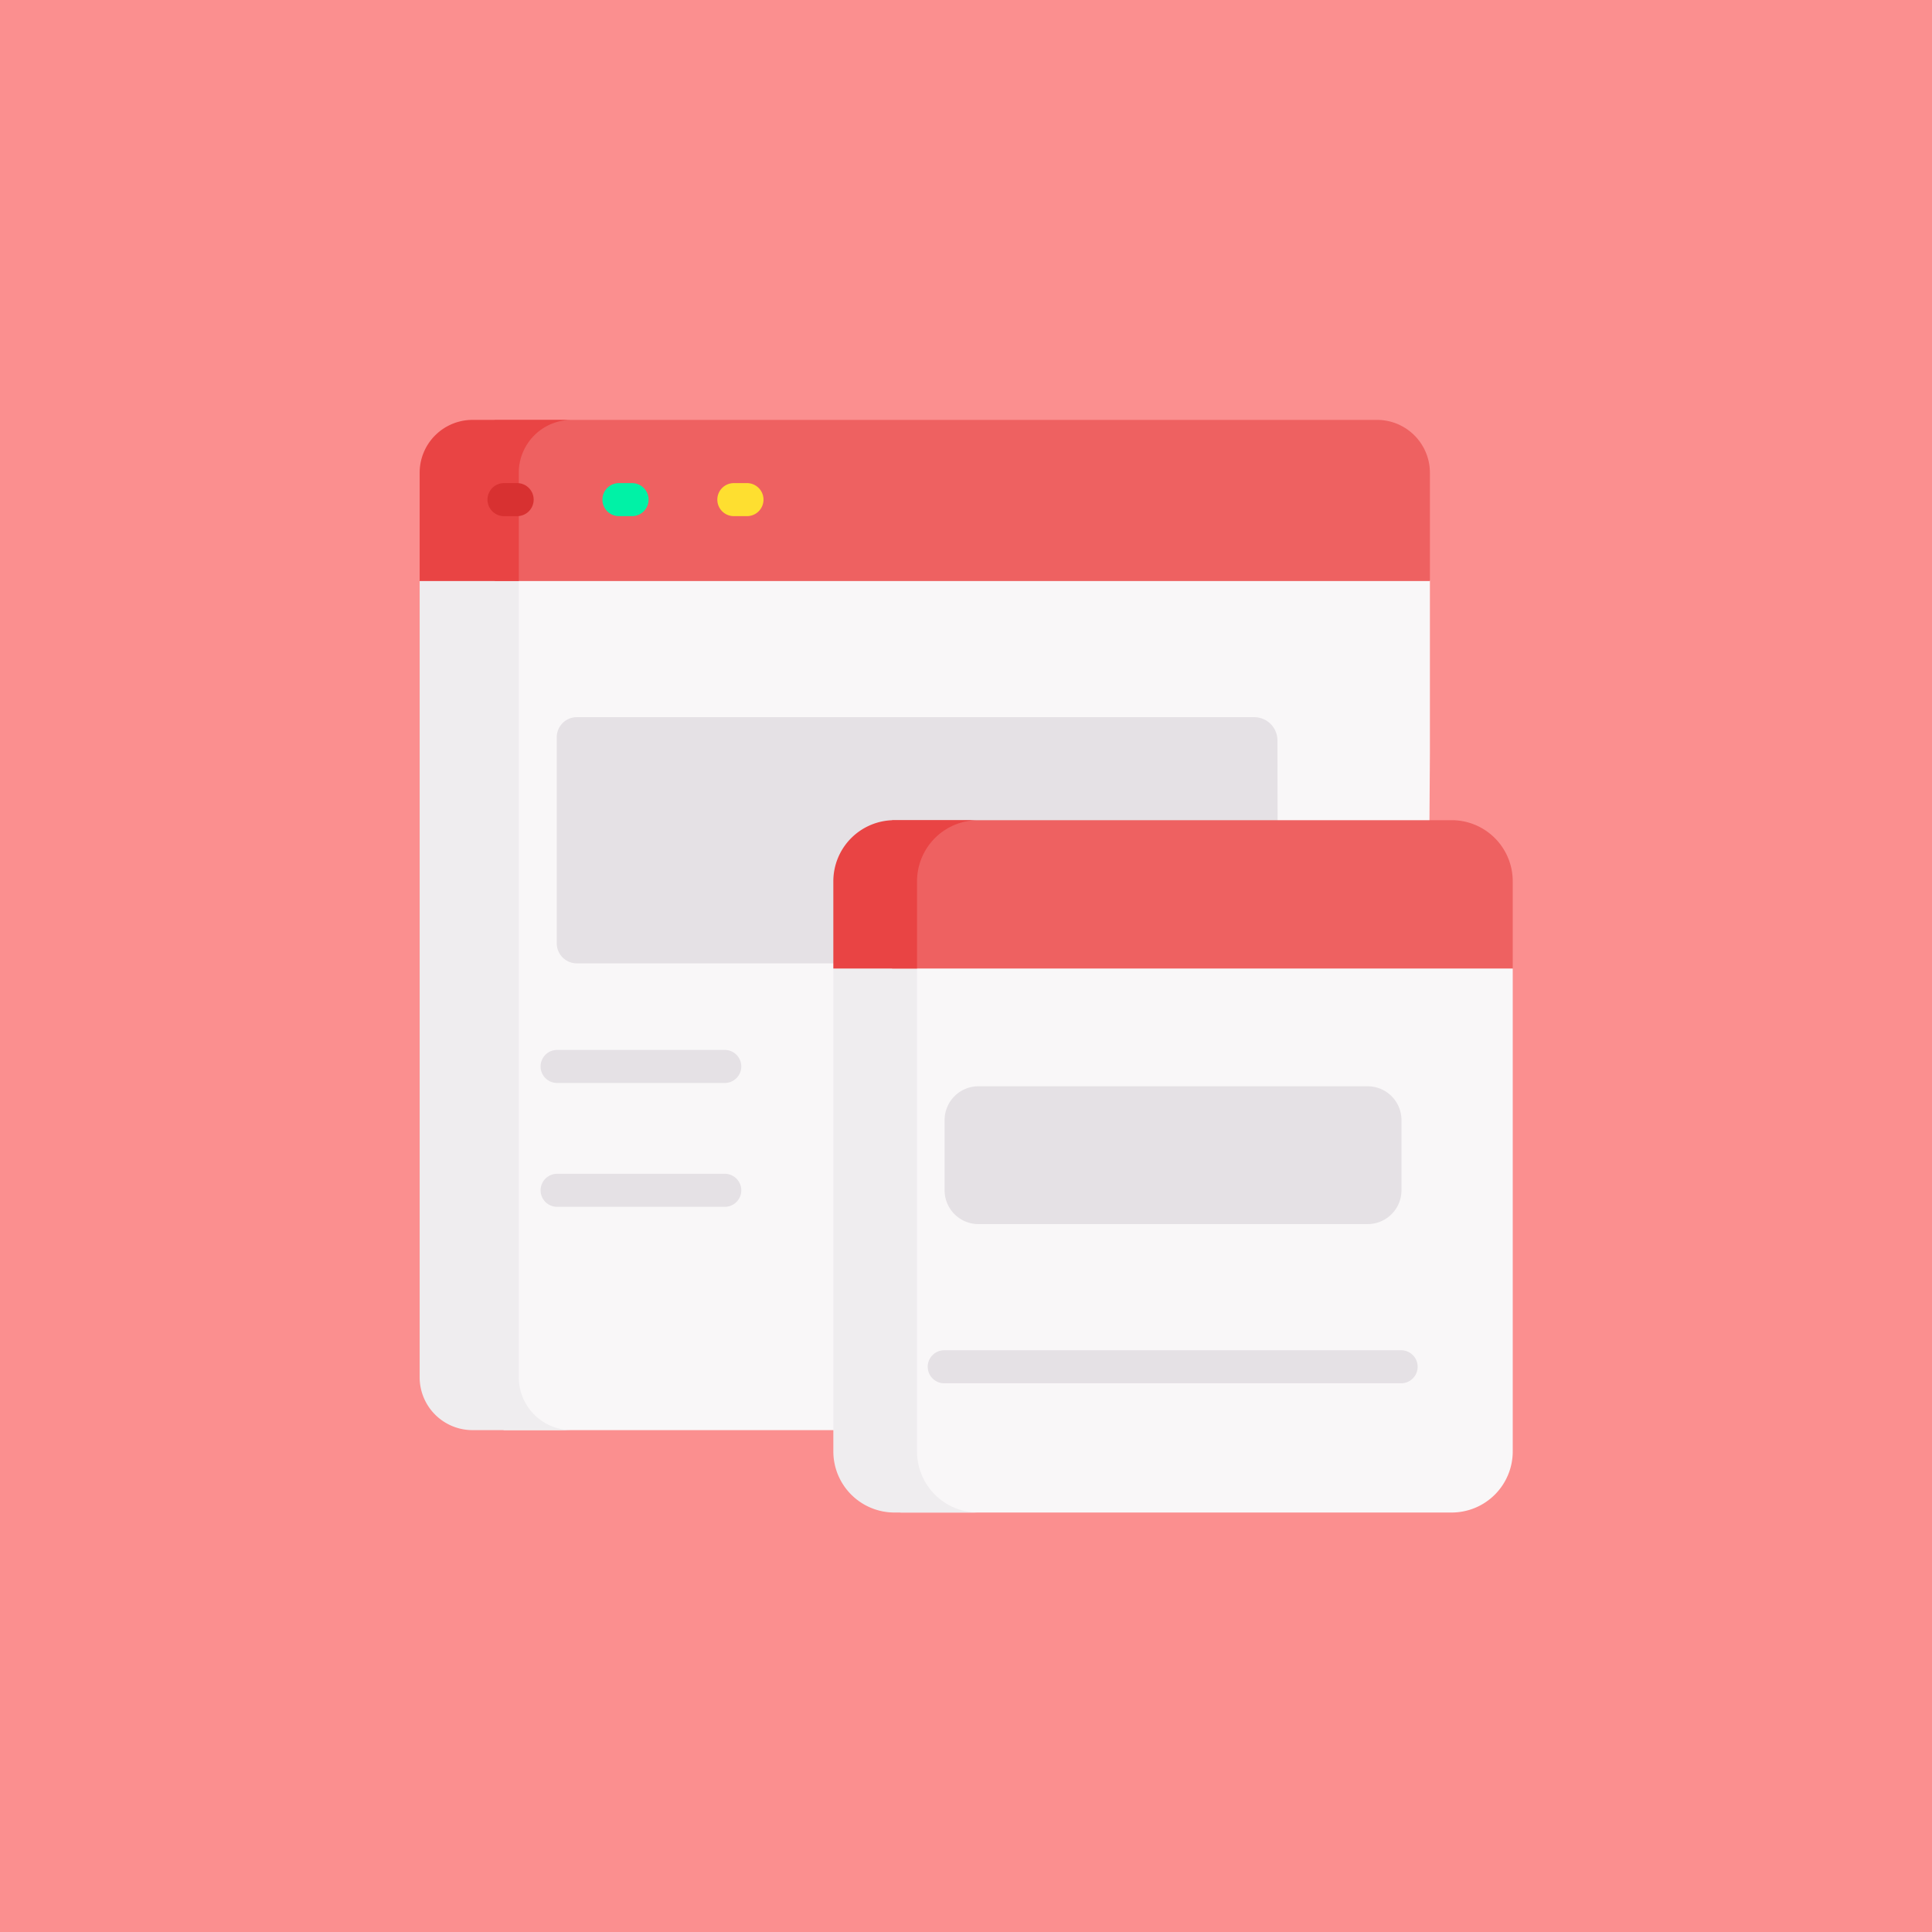<svg xmlns="http://www.w3.org/2000/svg" xmlns:xlink="http://www.w3.org/1999/xlink" width="1000" height="1000" viewBox="0 0 1000 1000">
  <rect x="0" y="0" width="1000" height="1000" fill="#333333" stroke="none"/>
  <defs>
    <clipPath id="clip-website">
      <rect width="1000" height="1000"/>
    </clipPath>
  </defs>
  <g id="website" clip-path="url(#clip-website)">
    <rect width="1000" height="1000" fill="#fb8f8f"/>
    <g id="web-browser" transform="translate(217.212 217.219)">
      <path id="Path_32" data-name="Path 32" d="M517.562,76.117,463.391,50.16,38.09,57.813V515.984h440A37.409,37.409,0,0,0,515.51,478.8l2.052-312.738Z" transform="translate(5.341 7.033)" fill="#f9f7f8"/>
      <path id="Path_33" data-name="Path 33" d="M51.31,488.619V76.5h.343l-.241-.114L76.5,58.142l394.092-7.091-1.857-.891L25.187,58.142.1,76.385l.241.114H0v412.12a27.372,27.372,0,0,0,27.365,27.365h51.31A27.372,27.372,0,0,1,51.31,488.619Z" transform="translate(0 7.033)" fill="#efedef"/>
      <path id="Path_34" data-name="Path 34" d="M490.758.1H34.09V83.518H518.123V27.465A27.372,27.372,0,0,0,490.758.1Z" transform="translate(4.78 0.014)" fill="#ee6161"/>
      <path id="Path_35" data-name="Path 35" d="M78.675.1H27.365A27.372,27.372,0,0,0,0,27.465V83.518H51.31V27.465A27.372,27.372,0,0,1,78.675.1Z" transform="translate(0 0.014)" fill="#e94444"/>
      <path id="Path_36" data-name="Path 36" d="M423.234,135.049H72.633a10.394,10.394,0,0,0-10.394,10.394V252.088a10.394,10.394,0,0,0,10.394,10.394H435.49l-.229-115.43a12.028,12.028,0,0,0-12.027-12Z" transform="translate(8.727 18.936)" fill="#e5e1e5"/>
      <g id="Group_9" data-name="Group 9" transform="translate(35.301 32.839)">
        <path id="Path_37" data-name="Path 37" d="M45.933,45.9H39.512a8.552,8.552,0,1,1,0-17.1h6.422a8.552,8.552,0,1,1,0,17.1Z" transform="translate(-30.96 -28.801)" fill="#d83131"/>
      </g>
      <g id="Group_10" data-name="Group 10" transform="translate(94.782 32.839)">
        <path id="Path_38" data-name="Path 38" d="M98.1,45.9H91.678a8.552,8.552,0,1,1,0-17.1H98.1a8.552,8.552,0,1,1,0,17.1Z" transform="translate(-83.126 -28.801)" fill="#00f2a6"/>
      </g>
      <g id="Group_11" data-name="Group 11" transform="translate(154.262 32.839)">
        <path id="Path_39" data-name="Path 39" d="M150.265,45.9h-6.422a8.552,8.552,0,1,1,0-17.1h6.422a8.552,8.552,0,1,1,0,17.1Z" transform="translate(-135.292 -28.801)" fill="#fedf30"/>
      </g>
      <path id="Path_40" data-name="Path 40" d="M535.047,252.525l-22.8-27.365H218.256V534.09h285.3a31.62,31.62,0,0,0,31.618-31.63V252.525Z" transform="translate(30.603 31.571)" fill="#f9f7f8"/>
      <path id="Path_41" data-name="Path 41" d="M231.118,502.461V252.525h.342l22.8-27.365H210.936l-22.8,27.365h-.342V502.461a31.63,31.63,0,0,0,31.63,31.63h43.328A31.63,31.63,0,0,1,231.118,502.461Z" transform="translate(26.331 31.571)" fill="#efedef"/>
      <path id="Path_42" data-name="Path 42" d="M504.083,181.81H215.677c-.4,0-.8.016-1.195.031V258.6H535.7V213.44a31.62,31.62,0,0,0-31.618-31.63Z" transform="translate(30.074 25.493)" fill="#ee6161"/>
      <path id="Path_43" data-name="Path 43" d="M262.748,181.81H219.42a31.63,31.63,0,0,0-31.63,31.63V258.6h43.328V213.44A31.63,31.63,0,0,1,262.748,181.81Z" transform="translate(26.331 25.493)" fill="#e94444"/>
      <path id="Path_44" data-name="Path 44" d="M457.261,373.94H255.816A17.514,17.514,0,0,1,238.3,356.426V320.121a17.514,17.514,0,0,1,17.514-17.514H457.261a17.514,17.514,0,0,1,17.514,17.514v36.306A17.514,17.514,0,0,1,457.261,373.94Z" transform="translate(33.414 42.43)" fill="#e5e1e5"/>
      <g id="Group_12" data-name="Group 12" transform="translate(62.414 326.223)">
        <path id="Path_45" data-name="Path 45" d="M150.437,303.209H63.291a8.552,8.552,0,0,1,0-17.1h87.147a8.552,8.552,0,0,1,0,17.1Z" transform="translate(-54.739 -286.106)" fill="#e5e1e5"/>
      </g>
      <g id="Group_13" data-name="Group 13" transform="translate(62.414 390.33)">
        <path id="Path_46" data-name="Path 46" d="M150.437,359.433H63.291a8.552,8.552,0,0,1,0-17.1h87.147a8.552,8.552,0,0,1,0,17.1Z" transform="translate(-54.739 -342.33)" fill="#e5e1e5"/>
      </g>
      <g id="Group_14" data-name="Group 14" transform="translate(263.164 481.664)">
        <path id="Path_47" data-name="Path 47" d="M475.828,439.535H239.354a8.552,8.552,0,1,1,0-17.1H475.828a8.552,8.552,0,0,1,0,17.1Z" transform="translate(-230.802 -422.432)" fill="#e5e1e5"/>
      </g>
      <path id="Path_48" data-name="Path 48" transform="translate(0)" fill="#f79595"/>
    </g>
  </g>
</svg>

